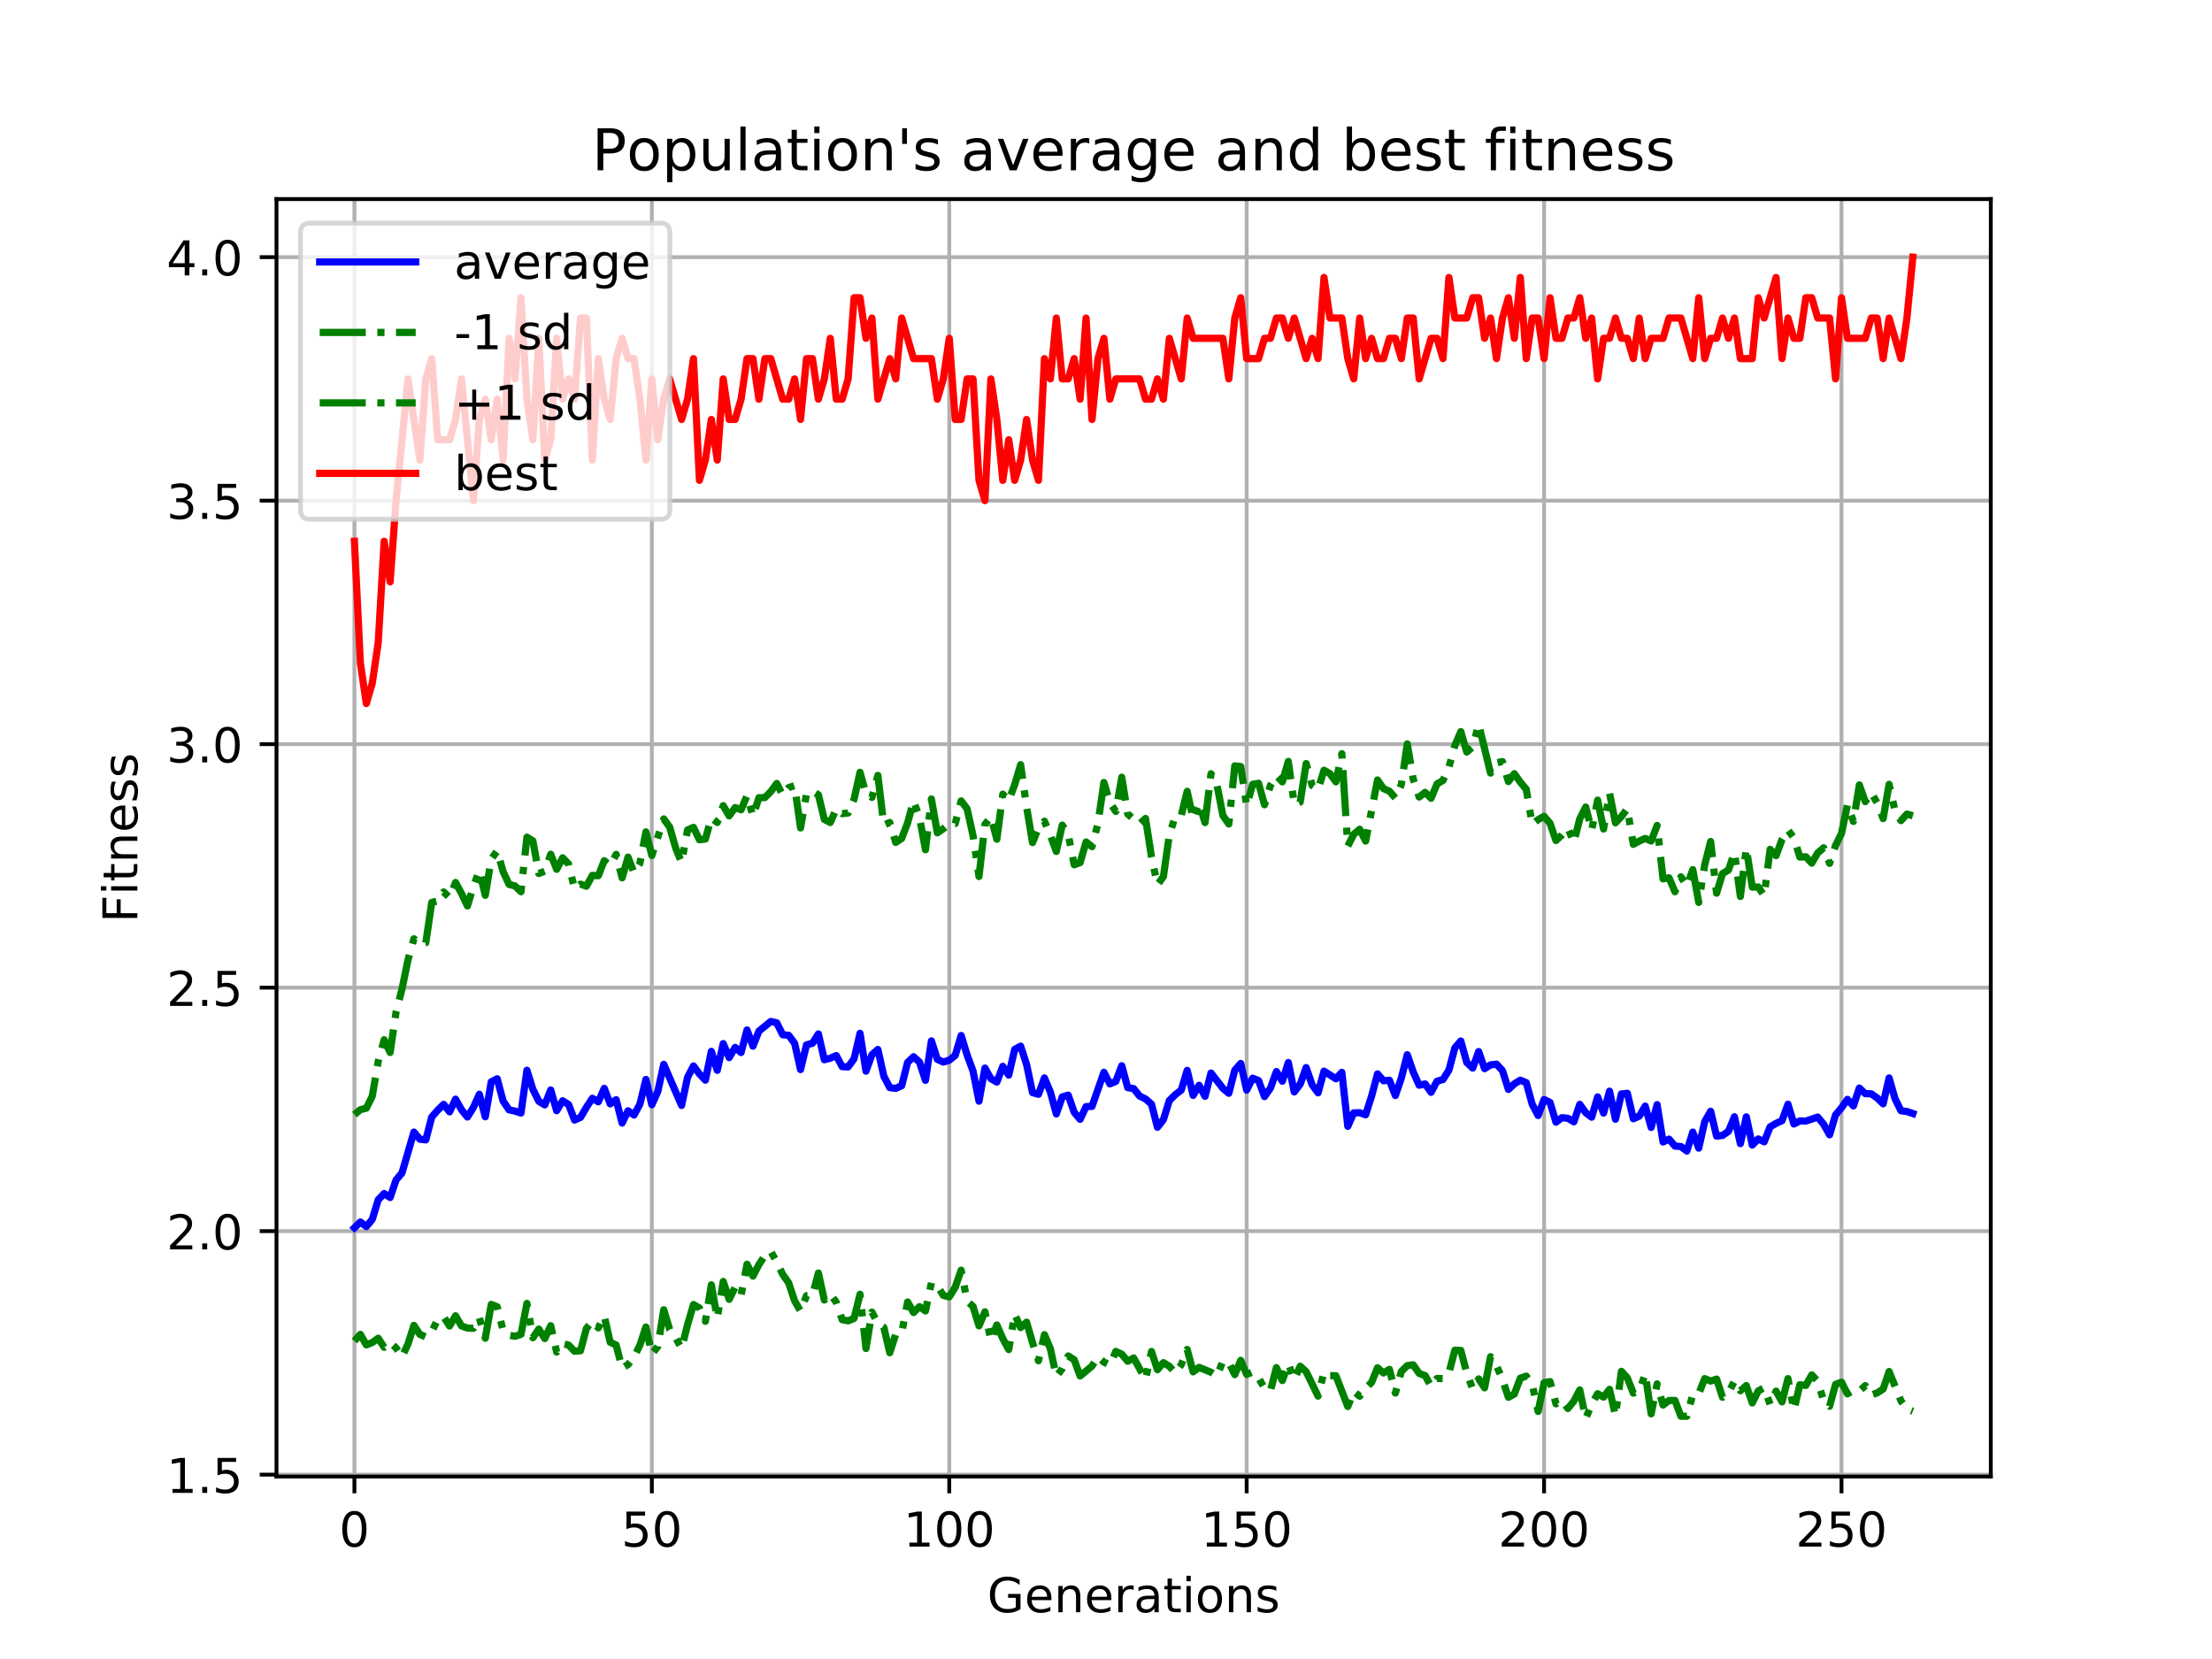 <?xml version="1.0" encoding="utf-8" standalone="no"?>
<!DOCTYPE svg PUBLIC "-//W3C//DTD SVG 1.1//EN"
  "http://www.w3.org/Graphics/SVG/1.1/DTD/svg11.dtd">
<!-- Created with matplotlib (https://matplotlib.org/) -->
<svg height="345.6pt" version="1.1" viewBox="0 0 460.8 345.6" width="460.8pt" xmlns="http://www.w3.org/2000/svg" xmlns:xlink="http://www.w3.org/1999/xlink">
 <defs>
  <style type="text/css">
*{stroke-linecap:butt;stroke-linejoin:round;}
  </style>
 </defs>
 <g id="figure_1">
  <g id="patch_1">
   <path d="M 0 345.6 
L 460.8 345.6 
L 460.8 0 
L 0 0 
z
" style="fill:#ffffff;"/>
  </g>
  <g id="axes_1">
   <g id="patch_2">
    <path d="M 57.6 307.584 
L 414.72 307.584 
L 414.72 41.472 
L 57.6 41.472 
z
" style="fill:#ffffff;"/>
   </g>
   <g id="matplotlib.axis_1">
    <g id="xtick_1">
     <g id="line2d_1">
      <path clip-path="url(#pdbc1ed595c)" d="M 73.833 307.584 
L 73.833 41.472 
" style="fill:none;stroke:#b0b0b0;stroke-linecap:square;stroke-width:0.8;"/>
     </g>
     <g id="line2d_2">
      <defs>
       <path d="M 0 0 
L 0 3.5 
" id="md97a1db028" style="stroke:#000000;stroke-width:0.8;"/>
      </defs>
      <g>
       <use style="stroke:#000000;stroke-width:0.8;" x="73.833" xlink:href="#md97a1db028" y="307.584"/>
      </g>
     </g>
     <g id="text_1">
      <!-- 0 -->
      <defs>
       <path d="M 31.781 66.406 
Q 24.172 66.406 20.328 58.906 
Q 16.5 51.422 16.5 36.375 
Q 16.5 21.391 20.328 13.891 
Q 24.172 6.391 31.781 6.391 
Q 39.453 6.391 43.281 13.891 
Q 47.125 21.391 47.125 36.375 
Q 47.125 51.422 43.281 58.906 
Q 39.453 66.406 31.781 66.406 
z
M 31.781 74.219 
Q 44.047 74.219 50.516 64.516 
Q 56.984 54.828 56.984 36.375 
Q 56.984 17.969 50.516 8.266 
Q 44.047 -1.422 31.781 -1.422 
Q 19.531 -1.422 13.062 8.266 
Q 6.594 17.969 6.594 36.375 
Q 6.594 54.828 13.062 64.516 
Q 19.531 74.219 31.781 74.219 
z
" id="DejaVuSans-48"/>
      </defs>
      <g transform="translate(70.651 322.182)scale(0.1 -0.1)">
       <use xlink:href="#DejaVuSans-48"/>
      </g>
     </g>
    </g>
    <g id="xtick_2">
     <g id="line2d_3">
      <path clip-path="url(#pdbc1ed595c)" d="M 135.79 307.584 
L 135.79 41.472 
" style="fill:none;stroke:#b0b0b0;stroke-linecap:square;stroke-width:0.8;"/>
     </g>
     <g id="line2d_4">
      <g>
       <use style="stroke:#000000;stroke-width:0.8;" x="135.79" xlink:href="#md97a1db028" y="307.584"/>
      </g>
     </g>
     <g id="text_2">
      <!-- 50 -->
      <defs>
       <path d="M 10.797 72.906 
L 49.516 72.906 
L 49.516 64.594 
L 19.828 64.594 
L 19.828 46.734 
Q 21.969 47.469 24.109 47.828 
Q 26.266 48.188 28.422 48.188 
Q 40.625 48.188 47.75 41.5 
Q 54.891 34.812 54.891 23.391 
Q 54.891 11.625 47.562 5.094 
Q 40.234 -1.422 26.906 -1.422 
Q 22.312 -1.422 17.547 -0.641 
Q 12.797 0.141 7.719 1.703 
L 7.719 11.625 
Q 12.109 9.234 16.797 8.062 
Q 21.484 6.891 26.703 6.891 
Q 35.156 6.891 40.078 11.328 
Q 45.016 15.766 45.016 23.391 
Q 45.016 31 40.078 35.438 
Q 35.156 39.891 26.703 39.891 
Q 22.75 39.891 18.812 39.016 
Q 14.891 38.141 10.797 36.281 
z
" id="DejaVuSans-53"/>
      </defs>
      <g transform="translate(129.427 322.182)scale(0.1 -0.1)">
       <use xlink:href="#DejaVuSans-53"/>
       <use x="63.623" xlink:href="#DejaVuSans-48"/>
      </g>
     </g>
    </g>
    <g id="xtick_3">
     <g id="line2d_5">
      <path clip-path="url(#pdbc1ed595c)" d="M 197.747 307.584 
L 197.747 41.472 
" style="fill:none;stroke:#b0b0b0;stroke-linecap:square;stroke-width:0.8;"/>
     </g>
     <g id="line2d_6">
      <g>
       <use style="stroke:#000000;stroke-width:0.8;" x="197.747" xlink:href="#md97a1db028" y="307.584"/>
      </g>
     </g>
     <g id="text_3">
      <!-- 100 -->
      <defs>
       <path d="M 12.406 8.297 
L 28.516 8.297 
L 28.516 63.922 
L 10.984 60.406 
L 10.984 69.391 
L 28.422 72.906 
L 38.281 72.906 
L 38.281 8.297 
L 54.391 8.297 
L 54.391 0 
L 12.406 0 
z
" id="DejaVuSans-49"/>
      </defs>
      <g transform="translate(188.203 322.182)scale(0.1 -0.1)">
       <use xlink:href="#DejaVuSans-49"/>
       <use x="63.623" xlink:href="#DejaVuSans-48"/>
       <use x="127.246" xlink:href="#DejaVuSans-48"/>
      </g>
     </g>
    </g>
    <g id="xtick_4">
     <g id="line2d_7">
      <path clip-path="url(#pdbc1ed595c)" d="M 259.704 307.584 
L 259.704 41.472 
" style="fill:none;stroke:#b0b0b0;stroke-linecap:square;stroke-width:0.8;"/>
     </g>
     <g id="line2d_8">
      <g>
       <use style="stroke:#000000;stroke-width:0.8;" x="259.704" xlink:href="#md97a1db028" y="307.584"/>
      </g>
     </g>
     <g id="text_4">
      <!-- 150 -->
      <g transform="translate(250.16 322.182)scale(0.1 -0.1)">
       <use xlink:href="#DejaVuSans-49"/>
       <use x="63.623" xlink:href="#DejaVuSans-53"/>
       <use x="127.246" xlink:href="#DejaVuSans-48"/>
      </g>
     </g>
    </g>
    <g id="xtick_5">
     <g id="line2d_9">
      <path clip-path="url(#pdbc1ed595c)" d="M 321.661 307.584 
L 321.661 41.472 
" style="fill:none;stroke:#b0b0b0;stroke-linecap:square;stroke-width:0.8;"/>
     </g>
     <g id="line2d_10">
      <g>
       <use style="stroke:#000000;stroke-width:0.8;" x="321.661" xlink:href="#md97a1db028" y="307.584"/>
      </g>
     </g>
     <g id="text_5">
      <!-- 200 -->
      <defs>
       <path d="M 19.188 8.297 
L 53.609 8.297 
L 53.609 0 
L 7.328 0 
L 7.328 8.297 
Q 12.938 14.109 22.625 23.891 
Q 32.328 33.688 34.812 36.531 
Q 39.547 41.844 41.422 45.531 
Q 43.312 49.219 43.312 52.781 
Q 43.312 58.594 39.234 62.25 
Q 35.156 65.922 28.609 65.922 
Q 23.969 65.922 18.812 64.312 
Q 13.672 62.703 7.812 59.422 
L 7.812 69.391 
Q 13.766 71.781 18.938 73 
Q 24.125 74.219 28.422 74.219 
Q 39.75 74.219 46.484 68.547 
Q 53.219 62.891 53.219 53.422 
Q 53.219 48.922 51.531 44.891 
Q 49.859 40.875 45.406 35.406 
Q 44.188 33.984 37.641 27.219 
Q 31.109 20.453 19.188 8.297 
z
" id="DejaVuSans-50"/>
      </defs>
      <g transform="translate(312.117 322.182)scale(0.1 -0.1)">
       <use xlink:href="#DejaVuSans-50"/>
       <use x="63.623" xlink:href="#DejaVuSans-48"/>
       <use x="127.246" xlink:href="#DejaVuSans-48"/>
      </g>
     </g>
    </g>
    <g id="xtick_6">
     <g id="line2d_11">
      <path clip-path="url(#pdbc1ed595c)" d="M 383.618 307.584 
L 383.618 41.472 
" style="fill:none;stroke:#b0b0b0;stroke-linecap:square;stroke-width:0.8;"/>
     </g>
     <g id="line2d_12">
      <g>
       <use style="stroke:#000000;stroke-width:0.8;" x="383.618" xlink:href="#md97a1db028" y="307.584"/>
      </g>
     </g>
     <g id="text_6">
      <!-- 250 -->
      <g transform="translate(374.074 322.182)scale(0.1 -0.1)">
       <use xlink:href="#DejaVuSans-50"/>
       <use x="63.623" xlink:href="#DejaVuSans-53"/>
       <use x="127.246" xlink:href="#DejaVuSans-48"/>
      </g>
     </g>
    </g>
    <g id="text_7">
     <!-- Generations -->
     <defs>
      <path d="M 59.516 10.406 
L 59.516 29.984 
L 43.406 29.984 
L 43.406 38.094 
L 69.281 38.094 
L 69.281 6.781 
Q 63.578 2.734 56.688 0.656 
Q 49.812 -1.422 42 -1.422 
Q 24.906 -1.422 15.25 8.562 
Q 5.609 18.562 5.609 36.375 
Q 5.609 54.25 15.25 64.234 
Q 24.906 74.219 42 74.219 
Q 49.125 74.219 55.547 72.453 
Q 61.969 70.703 67.391 67.281 
L 67.391 56.781 
Q 61.922 61.422 55.766 63.766 
Q 49.609 66.109 42.828 66.109 
Q 29.438 66.109 22.719 58.641 
Q 16.016 51.172 16.016 36.375 
Q 16.016 21.625 22.719 14.156 
Q 29.438 6.688 42.828 6.688 
Q 48.047 6.688 52.141 7.594 
Q 56.25 8.5 59.516 10.406 
z
" id="DejaVuSans-71"/>
      <path d="M 56.203 29.594 
L 56.203 25.203 
L 14.891 25.203 
Q 15.484 15.922 20.484 11.062 
Q 25.484 6.203 34.422 6.203 
Q 39.594 6.203 44.453 7.469 
Q 49.312 8.734 54.109 11.281 
L 54.109 2.781 
Q 49.266 0.734 44.188 -0.344 
Q 39.109 -1.422 33.891 -1.422 
Q 20.797 -1.422 13.156 6.188 
Q 5.516 13.812 5.516 26.812 
Q 5.516 40.234 12.766 48.109 
Q 20.016 56 32.328 56 
Q 43.359 56 49.781 48.891 
Q 56.203 41.797 56.203 29.594 
z
M 47.219 32.234 
Q 47.125 39.594 43.094 43.984 
Q 39.062 48.391 32.422 48.391 
Q 24.906 48.391 20.391 44.141 
Q 15.875 39.891 15.188 32.172 
z
" id="DejaVuSans-101"/>
      <path d="M 54.891 33.016 
L 54.891 0 
L 45.906 0 
L 45.906 32.719 
Q 45.906 40.484 42.875 44.328 
Q 39.844 48.188 33.797 48.188 
Q 26.516 48.188 22.312 43.547 
Q 18.109 38.922 18.109 30.906 
L 18.109 0 
L 9.078 0 
L 9.078 54.688 
L 18.109 54.688 
L 18.109 46.188 
Q 21.344 51.125 25.703 53.562 
Q 30.078 56 35.797 56 
Q 45.219 56 50.047 50.172 
Q 54.891 44.344 54.891 33.016 
z
" id="DejaVuSans-110"/>
      <path d="M 41.109 46.297 
Q 39.594 47.172 37.812 47.578 
Q 36.031 48 33.891 48 
Q 26.266 48 22.188 43.047 
Q 18.109 38.094 18.109 28.812 
L 18.109 0 
L 9.078 0 
L 9.078 54.688 
L 18.109 54.688 
L 18.109 46.188 
Q 20.953 51.172 25.484 53.578 
Q 30.031 56 36.531 56 
Q 37.453 56 38.578 55.875 
Q 39.703 55.766 41.062 55.516 
z
" id="DejaVuSans-114"/>
      <path d="M 34.281 27.484 
Q 23.391 27.484 19.188 25 
Q 14.984 22.516 14.984 16.5 
Q 14.984 11.719 18.141 8.906 
Q 21.297 6.109 26.703 6.109 
Q 34.188 6.109 38.703 11.406 
Q 43.219 16.703 43.219 25.484 
L 43.219 27.484 
z
M 52.203 31.203 
L 52.203 0 
L 43.219 0 
L 43.219 8.297 
Q 40.141 3.328 35.547 0.953 
Q 30.953 -1.422 24.312 -1.422 
Q 15.922 -1.422 10.953 3.297 
Q 6 8.016 6 15.922 
Q 6 25.141 12.172 29.828 
Q 18.359 34.516 30.609 34.516 
L 43.219 34.516 
L 43.219 35.406 
Q 43.219 41.609 39.141 45 
Q 35.062 48.391 27.688 48.391 
Q 23 48.391 18.547 47.266 
Q 14.109 46.141 10.016 43.891 
L 10.016 52.203 
Q 14.938 54.109 19.578 55.047 
Q 24.219 56 28.609 56 
Q 40.484 56 46.344 49.844 
Q 52.203 43.703 52.203 31.203 
z
" id="DejaVuSans-97"/>
      <path d="M 18.312 70.219 
L 18.312 54.688 
L 36.812 54.688 
L 36.812 47.703 
L 18.312 47.703 
L 18.312 18.016 
Q 18.312 11.328 20.141 9.422 
Q 21.969 7.516 27.594 7.516 
L 36.812 7.516 
L 36.812 0 
L 27.594 0 
Q 17.188 0 13.234 3.875 
Q 9.281 7.766 9.281 18.016 
L 9.281 47.703 
L 2.688 47.703 
L 2.688 54.688 
L 9.281 54.688 
L 9.281 70.219 
z
" id="DejaVuSans-116"/>
      <path d="M 9.422 54.688 
L 18.406 54.688 
L 18.406 0 
L 9.422 0 
z
M 9.422 75.984 
L 18.406 75.984 
L 18.406 64.594 
L 9.422 64.594 
z
" id="DejaVuSans-105"/>
      <path d="M 30.609 48.391 
Q 23.391 48.391 19.188 42.75 
Q 14.984 37.109 14.984 27.297 
Q 14.984 17.484 19.156 11.844 
Q 23.344 6.203 30.609 6.203 
Q 37.797 6.203 41.984 11.859 
Q 46.188 17.531 46.188 27.297 
Q 46.188 37.016 41.984 42.703 
Q 37.797 48.391 30.609 48.391 
z
M 30.609 56 
Q 42.328 56 49.016 48.375 
Q 55.719 40.766 55.719 27.297 
Q 55.719 13.875 49.016 6.219 
Q 42.328 -1.422 30.609 -1.422 
Q 18.844 -1.422 12.172 6.219 
Q 5.516 13.875 5.516 27.297 
Q 5.516 40.766 12.172 48.375 
Q 18.844 56 30.609 56 
z
" id="DejaVuSans-111"/>
      <path d="M 44.281 53.078 
L 44.281 44.578 
Q 40.484 46.531 36.375 47.5 
Q 32.281 48.484 27.875 48.484 
Q 21.188 48.484 17.844 46.438 
Q 14.5 44.391 14.5 40.281 
Q 14.5 37.156 16.891 35.375 
Q 19.281 33.594 26.516 31.984 
L 29.594 31.297 
Q 39.156 29.25 43.188 25.516 
Q 47.219 21.781 47.219 15.094 
Q 47.219 7.469 41.188 3.016 
Q 35.156 -1.422 24.609 -1.422 
Q 20.219 -1.422 15.453 -0.562 
Q 10.688 0.297 5.422 2 
L 5.422 11.281 
Q 10.406 8.688 15.234 7.391 
Q 20.062 6.109 24.812 6.109 
Q 31.156 6.109 34.562 8.281 
Q 37.984 10.453 37.984 14.406 
Q 37.984 18.062 35.516 20.016 
Q 33.062 21.969 24.703 23.781 
L 21.578 24.516 
Q 13.234 26.266 9.516 29.906 
Q 5.812 33.547 5.812 39.891 
Q 5.812 47.609 11.281 51.797 
Q 16.75 56 26.812 56 
Q 31.781 56 36.172 55.266 
Q 40.578 54.547 44.281 53.078 
z
" id="DejaVuSans-115"/>
     </defs>
     <g transform="translate(205.662 335.861)scale(0.1 -0.1)">
      <use xlink:href="#DejaVuSans-71"/>
      <use x="77.49" xlink:href="#DejaVuSans-101"/>
      <use x="139.014" xlink:href="#DejaVuSans-110"/>
      <use x="202.393" xlink:href="#DejaVuSans-101"/>
      <use x="263.916" xlink:href="#DejaVuSans-114"/>
      <use x="305.029" xlink:href="#DejaVuSans-97"/>
      <use x="366.309" xlink:href="#DejaVuSans-116"/>
      <use x="405.518" xlink:href="#DejaVuSans-105"/>
      <use x="433.301" xlink:href="#DejaVuSans-111"/>
      <use x="494.482" xlink:href="#DejaVuSans-110"/>
      <use x="557.861" xlink:href="#DejaVuSans-115"/>
     </g>
    </g>
   </g>
   <g id="matplotlib.axis_2">
    <g id="ytick_1">
     <g id="line2d_13">
      <path clip-path="url(#pdbc1ed595c)" d="M 57.6 307.199 
L 414.72 307.199 
" style="fill:none;stroke:#b0b0b0;stroke-linecap:square;stroke-width:0.8;"/>
     </g>
     <g id="line2d_14">
      <defs>
       <path d="M 0 0 
L -3.5 0 
" id="m9a32d0a11e" style="stroke:#000000;stroke-width:0.8;"/>
      </defs>
      <g>
       <use style="stroke:#000000;stroke-width:0.8;" x="57.6" xlink:href="#m9a32d0a11e" y="307.199"/>
      </g>
     </g>
     <g id="text_8">
      <!-- 1.5 -->
      <defs>
       <path d="M 10.688 12.406 
L 21 12.406 
L 21 0 
L 10.688 0 
z
" id="DejaVuSans-46"/>
      </defs>
      <g transform="translate(34.697 310.998)scale(0.1 -0.1)">
       <use xlink:href="#DejaVuSans-49"/>
       <use x="63.623" xlink:href="#DejaVuSans-46"/>
       <use x="95.41" xlink:href="#DejaVuSans-53"/>
      </g>
     </g>
    </g>
    <g id="ytick_2">
     <g id="line2d_15">
      <path clip-path="url(#pdbc1ed595c)" d="M 57.6 256.473 
L 414.72 256.473 
" style="fill:none;stroke:#b0b0b0;stroke-linecap:square;stroke-width:0.8;"/>
     </g>
     <g id="line2d_16">
      <g>
       <use style="stroke:#000000;stroke-width:0.8;" x="57.6" xlink:href="#m9a32d0a11e" y="256.473"/>
      </g>
     </g>
     <g id="text_9">
      <!-- 2.0 -->
      <g transform="translate(34.697 260.272)scale(0.1 -0.1)">
       <use xlink:href="#DejaVuSans-50"/>
       <use x="63.623" xlink:href="#DejaVuSans-46"/>
       <use x="95.41" xlink:href="#DejaVuSans-48"/>
      </g>
     </g>
    </g>
    <g id="ytick_3">
     <g id="line2d_17">
      <path clip-path="url(#pdbc1ed595c)" d="M 57.6 205.747 
L 414.72 205.747 
" style="fill:none;stroke:#b0b0b0;stroke-linecap:square;stroke-width:0.8;"/>
     </g>
     <g id="line2d_18">
      <g>
       <use style="stroke:#000000;stroke-width:0.8;" x="57.6" xlink:href="#m9a32d0a11e" y="205.747"/>
      </g>
     </g>
     <g id="text_10">
      <!-- 2.5 -->
      <g transform="translate(34.697 209.546)scale(0.1 -0.1)">
       <use xlink:href="#DejaVuSans-50"/>
       <use x="63.623" xlink:href="#DejaVuSans-46"/>
       <use x="95.41" xlink:href="#DejaVuSans-53"/>
      </g>
     </g>
    </g>
    <g id="ytick_4">
     <g id="line2d_19">
      <path clip-path="url(#pdbc1ed595c)" d="M 57.6 155.02 
L 414.72 155.02 
" style="fill:none;stroke:#b0b0b0;stroke-linecap:square;stroke-width:0.8;"/>
     </g>
     <g id="line2d_20">
      <g>
       <use style="stroke:#000000;stroke-width:0.8;" x="57.6" xlink:href="#m9a32d0a11e" y="155.02"/>
      </g>
     </g>
     <g id="text_11">
      <!-- 3.0 -->
      <defs>
       <path d="M 40.578 39.312 
Q 47.656 37.797 51.625 33 
Q 55.609 28.219 55.609 21.188 
Q 55.609 10.406 48.188 4.484 
Q 40.766 -1.422 27.094 -1.422 
Q 22.516 -1.422 17.656 -0.516 
Q 12.797 0.391 7.625 2.203 
L 7.625 11.719 
Q 11.719 9.328 16.594 8.109 
Q 21.484 6.891 26.812 6.891 
Q 36.078 6.891 40.938 10.547 
Q 45.797 14.203 45.797 21.188 
Q 45.797 27.641 41.281 31.266 
Q 36.766 34.906 28.719 34.906 
L 20.219 34.906 
L 20.219 43.016 
L 29.109 43.016 
Q 36.375 43.016 40.234 45.922 
Q 44.094 48.828 44.094 54.297 
Q 44.094 59.906 40.109 62.906 
Q 36.141 65.922 28.719 65.922 
Q 24.656 65.922 20.016 65.031 
Q 15.375 64.156 9.812 62.312 
L 9.812 71.094 
Q 15.438 72.656 20.344 73.438 
Q 25.25 74.219 29.594 74.219 
Q 40.828 74.219 47.359 69.109 
Q 53.906 64.016 53.906 55.328 
Q 53.906 49.266 50.438 45.094 
Q 46.969 40.922 40.578 39.312 
z
" id="DejaVuSans-51"/>
      </defs>
      <g transform="translate(34.697 158.82)scale(0.1 -0.1)">
       <use xlink:href="#DejaVuSans-51"/>
       <use x="63.623" xlink:href="#DejaVuSans-46"/>
       <use x="95.41" xlink:href="#DejaVuSans-48"/>
      </g>
     </g>
    </g>
    <g id="ytick_5">
     <g id="line2d_21">
      <path clip-path="url(#pdbc1ed595c)" d="M 57.6 104.294 
L 414.72 104.294 
" style="fill:none;stroke:#b0b0b0;stroke-linecap:square;stroke-width:0.8;"/>
     </g>
     <g id="line2d_22">
      <g>
       <use style="stroke:#000000;stroke-width:0.8;" x="57.6" xlink:href="#m9a32d0a11e" y="104.294"/>
      </g>
     </g>
     <g id="text_12">
      <!-- 3.5 -->
      <g transform="translate(34.697 108.093)scale(0.1 -0.1)">
       <use xlink:href="#DejaVuSans-51"/>
       <use x="63.623" xlink:href="#DejaVuSans-46"/>
       <use x="95.41" xlink:href="#DejaVuSans-53"/>
      </g>
     </g>
    </g>
    <g id="ytick_6">
     <g id="line2d_23">
      <path clip-path="url(#pdbc1ed595c)" d="M 57.6 53.568 
L 414.72 53.568 
" style="fill:none;stroke:#b0b0b0;stroke-linecap:square;stroke-width:0.8;"/>
     </g>
     <g id="line2d_24">
      <g>
       <use style="stroke:#000000;stroke-width:0.8;" x="57.6" xlink:href="#m9a32d0a11e" y="53.568"/>
      </g>
     </g>
     <g id="text_13">
      <!-- 4.0 -->
      <defs>
       <path d="M 37.797 64.312 
L 12.891 25.391 
L 37.797 25.391 
z
M 35.203 72.906 
L 47.609 72.906 
L 47.609 25.391 
L 58.016 25.391 
L 58.016 17.188 
L 47.609 17.188 
L 47.609 0 
L 37.797 0 
L 37.797 17.188 
L 4.891 17.188 
L 4.891 26.703 
z
" id="DejaVuSans-52"/>
      </defs>
      <g transform="translate(34.697 57.367)scale(0.1 -0.1)">
       <use xlink:href="#DejaVuSans-52"/>
       <use x="63.623" xlink:href="#DejaVuSans-46"/>
       <use x="95.41" xlink:href="#DejaVuSans-48"/>
      </g>
     </g>
    </g>
    <g id="text_14">
     <!-- Fitness -->
     <defs>
      <path d="M 9.812 72.906 
L 51.703 72.906 
L 51.703 64.594 
L 19.672 64.594 
L 19.672 43.109 
L 48.578 43.109 
L 48.578 34.812 
L 19.672 34.812 
L 19.672 0 
L 9.812 0 
z
" id="DejaVuSans-70"/>
     </defs>
     <g transform="translate(28.617 192.202)rotate(-90)scale(0.1 -0.1)">
      <use xlink:href="#DejaVuSans-70"/>
      <use x="57.41" xlink:href="#DejaVuSans-105"/>
      <use x="85.193" xlink:href="#DejaVuSans-116"/>
      <use x="124.402" xlink:href="#DejaVuSans-110"/>
      <use x="187.781" xlink:href="#DejaVuSans-101"/>
      <use x="249.305" xlink:href="#DejaVuSans-115"/>
      <use x="301.404" xlink:href="#DejaVuSans-115"/>
     </g>
    </g>
   </g>
   <g id="line2d_25">
    <path clip-path="url(#pdbc1ed595c)" d="M 73.833 255.779 
L 75.072 254.562 
L 76.311 255.517 
L 77.55 254.013 
L 78.789 249.951 
L 80.028 248.633 
L 81.268 249.464 
L 82.507 245.816 
L 83.746 244.331 
L 86.224 235.832 
L 87.463 237.316 
L 88.702 237.455 
L 89.942 232.696 
L 91.181 231.278 
L 92.42 230.059 
L 93.659 231.618 
L 94.898 228.971 
L 96.137 231.169 
L 97.376 232.695 
L 98.616 230.705 
L 99.855 227.956 
L 101.094 232.646 
L 102.333 225.362 
L 103.572 224.735 
L 104.811 229.387 
L 106.05 231.202 
L 107.289 231.465 
L 108.529 231.869 
L 109.768 222.962 
L 111.007 226.925 
L 112.246 229.415 
L 113.485 230.169 
L 114.724 227.061 
L 115.963 231.381 
L 117.203 229.31 
L 118.442 230.091 
L 119.681 233.324 
L 120.92 232.785 
L 122.159 230.678 
L 123.398 228.793 
L 124.637 229.525 
L 125.877 226.722 
L 127.116 229.958 
L 128.355 229.089 
L 129.594 233.956 
L 130.833 231.397 
L 132.072 232.282 
L 133.311 230.004 
L 134.551 224.866 
L 135.79 230.141 
L 137.029 227.38 
L 138.268 221.717 
L 141.985 230.288 
L 143.225 224.439 
L 144.464 222.055 
L 145.703 223.712 
L 146.942 225.018 
L 148.181 219.013 
L 149.42 222.969 
L 150.659 217.397 
L 151.899 220.322 
L 153.138 218.191 
L 154.377 219.263 
L 155.616 214.555 
L 156.855 217.939 
L 158.094 214.801 
L 160.572 212.792 
L 161.812 213.07 
L 163.051 215.559 
L 164.29 215.664 
L 165.529 217.321 
L 166.768 222.807 
L 168.007 217.66 
L 169.246 217.34 
L 170.486 215.385 
L 171.725 220.761 
L 172.964 220.445 
L 174.203 219.899 
L 175.442 222.207 
L 176.681 222.257 
L 177.92 220.559 
L 179.16 215.251 
L 180.399 223.147 
L 181.638 219.719 
L 182.877 218.623 
L 184.116 224.189 
L 185.355 226.57 
L 186.594 226.73 
L 187.834 226.179 
L 189.073 221.317 
L 190.312 220.136 
L 191.551 221.26 
L 192.79 225.057 
L 194.029 216.835 
L 195.268 220.681 
L 196.508 221.249 
L 197.747 220.863 
L 198.986 219.865 
L 200.225 215.717 
L 201.464 219.767 
L 202.703 223.129 
L 203.942 229.397 
L 205.182 222.503 
L 206.421 224.706 
L 207.66 225.42 
L 208.899 222.139 
L 210.138 223.96 
L 211.377 218.614 
L 212.616 217.928 
L 213.855 221.752 
L 215.095 227.61 
L 216.334 227.965 
L 217.573 224.549 
L 218.812 227.497 
L 220.051 232.053 
L 221.29 228.497 
L 222.529 228.136 
L 223.769 231.703 
L 225.008 233.172 
L 226.247 230.529 
L 227.486 230.476 
L 229.964 223.375 
L 231.203 225.798 
L 232.443 225.279 
L 233.682 222.003 
L 234.921 226.57 
L 236.16 226.773 
L 237.399 228.325 
L 238.638 228.933 
L 239.877 230.025 
L 241.117 234.83 
L 242.356 233.24 
L 243.595 229.263 
L 244.834 228.035 
L 246.073 227.085 
L 247.312 222.985 
L 248.551 228.191 
L 249.791 226.088 
L 251.03 228.382 
L 252.269 223.525 
L 254.747 226.721 
L 255.986 227.748 
L 257.225 222.952 
L 258.465 221.535 
L 259.704 227.084 
L 260.943 224.605 
L 262.182 225.101 
L 263.421 228.443 
L 264.66 226.669 
L 265.899 223.225 
L 267.138 225.236 
L 268.378 221.345 
L 269.617 227.467 
L 270.856 225.849 
L 272.095 222.401 
L 273.334 225.978 
L 274.573 227.657 
L 275.812 223.146 
L 278.291 224.727 
L 279.53 223.394 
L 280.769 234.634 
L 282.008 231.828 
L 283.247 231.8 
L 284.486 232.227 
L 285.726 228.339 
L 286.965 223.706 
L 288.204 225.149 
L 289.443 225.037 
L 290.682 228.221 
L 291.921 224.578 
L 293.16 219.724 
L 294.4 223.315 
L 295.639 226.072 
L 296.878 225.807 
L 298.117 227.55 
L 299.356 225.236 
L 300.595 224.888 
L 301.834 222.924 
L 303.074 218.294 
L 304.313 216.856 
L 305.552 221.331 
L 306.791 222.495 
L 308.03 219.061 
L 309.269 222.621 
L 310.508 221.834 
L 311.748 221.685 
L 312.987 223.02 
L 314.226 226.95 
L 315.465 225.787 
L 316.704 225.019 
L 317.943 225.538 
L 319.182 230.023 
L 320.421 232.387 
L 321.661 229.047 
L 322.9 229.655 
L 324.139 233.773 
L 325.378 232.833 
L 326.617 232.955 
L 327.856 233.695 
L 329.095 230.055 
L 330.335 231.804 
L 331.574 232.728 
L 332.813 228.508 
L 334.052 231.871 
L 335.291 227.315 
L 336.53 233.16 
L 337.769 227.881 
L 339.009 227.756 
L 340.248 233.054 
L 341.487 232.519 
L 342.726 230.419 
L 343.965 234.864 
L 345.204 230.124 
L 346.443 237.897 
L 347.683 237.298 
L 348.922 238.747 
L 350.161 238.844 
L 351.4 239.784 
L 352.639 235.836 
L 353.878 239.176 
L 355.117 233.681 
L 356.357 231.498 
L 357.596 236.678 
L 358.835 236.53 
L 360.074 235.674 
L 361.313 232.643 
L 362.552 238.24 
L 363.791 232.663 
L 365.031 238.535 
L 366.27 237.26 
L 367.509 237.86 
L 368.748 234.745 
L 369.987 234.023 
L 371.226 233.456 
L 372.465 230.03 
L 373.704 234.154 
L 374.944 233.504 
L 376.183 233.544 
L 378.661 232.708 
L 379.9 234.21 
L 381.139 236.404 
L 382.378 232.264 
L 383.618 230.771 
L 384.857 229.017 
L 386.096 230.378 
L 387.335 226.664 
L 388.574 227.824 
L 389.813 227.861 
L 391.052 228.726 
L 392.292 229.945 
L 393.531 224.55 
L 394.77 228.886 
L 396.009 231.389 
L 397.248 231.549 
L 398.487 231.97 
L 398.487 231.97 
" style="fill:none;stroke:#0000ff;stroke-linecap:square;stroke-width:1.5;"/>
   </g>
   <g id="line2d_26">
    <path clip-path="url(#pdbc1ed595c)" d="M 73.833 279.36 
L 75.072 277.97 
L 76.311 280.171 
L 77.55 279.678 
L 78.789 278.775 
L 80.028 280.671 
L 81.268 279.672 
L 82.507 280.795 
L 83.746 282.64 
L 84.985 279.986 
L 86.224 276.096 
L 87.463 277.978 
L 88.702 278.511 
L 89.942 277.41 
L 91.181 274.859 
L 92.42 274.31 
L 93.659 276.242 
L 94.898 274.103 
L 96.137 276.216 
L 97.376 276.666 
L 98.616 276.718 
L 99.855 274.541 
L 101.094 278.781 
L 102.333 271.733 
L 103.572 272.227 
L 104.811 277.195 
L 106.05 278.162 
L 107.289 278.375 
L 108.529 277.971 
L 109.768 271.528 
L 111.007 278.679 
L 112.246 276.868 
L 113.485 278.852 
L 114.724 276.165 
L 115.963 281.661 
L 117.203 279.928 
L 118.442 280.198 
L 119.681 281.484 
L 120.92 281.391 
L 122.159 276.744 
L 123.398 275.235 
L 124.637 276.624 
L 125.877 274.144 
L 127.116 279.62 
L 128.355 280.192 
L 129.594 285.037 
L 130.833 284.247 
L 132.072 282.756 
L 133.311 280.199 
L 134.551 276.437 
L 135.79 282.065 
L 137.029 280.522 
L 138.268 272.844 
L 139.507 276.961 
L 140.746 278.687 
L 141.985 280.9 
L 143.225 275.982 
L 144.464 271.762 
L 145.703 272.482 
L 146.942 275.247 
L 148.181 267.651 
L 149.42 274.602 
L 150.659 266.955 
L 151.899 270.682 
L 153.138 268.157 
L 154.377 269.833 
L 155.616 263.358 
L 156.855 265.837 
L 158.094 263.436 
L 159.333 261.554 
L 160.572 260.683 
L 161.812 262.937 
L 163.051 265.484 
L 164.29 267.249 
L 165.529 270.978 
L 166.768 273.137 
L 168.007 269.908 
L 169.246 269.88 
L 170.486 265.192 
L 171.725 270.819 
L 172.964 269.548 
L 174.203 271.291 
L 175.442 274.912 
L 176.681 275.156 
L 177.92 274.64 
L 179.16 269.618 
L 180.399 280.921 
L 181.638 273.33 
L 182.877 275.72 
L 184.116 276.51 
L 185.355 281.799 
L 186.594 277.966 
L 187.834 277.702 
L 189.073 271.22 
L 190.312 273.425 
L 191.551 272.197 
L 192.79 273.099 
L 194.029 267.234 
L 195.268 267.869 
L 196.508 269.861 
L 197.747 270.17 
L 198.986 268.163 
L 200.225 264.6 
L 201.464 271.044 
L 202.703 272.165 
L 203.942 276.205 
L 205.182 273.276 
L 206.421 279.23 
L 207.66 276.014 
L 208.899 278.842 
L 210.138 281.138 
L 211.377 273.755 
L 212.616 276.564 
L 213.855 275.428 
L 215.095 279.691 
L 216.334 283.472 
L 217.573 278.025 
L 218.812 280.963 
L 220.051 286.73 
L 221.29 285.111 
L 222.529 282.461 
L 223.769 283.257 
L 225.008 286.647 
L 227.486 284.579 
L 228.725 282.624 
L 229.964 283.752 
L 231.203 284.367 
L 232.443 281.525 
L 233.682 282.094 
L 234.921 283.577 
L 236.16 282.882 
L 238.638 287.369 
L 239.877 281.534 
L 241.117 285.339 
L 242.356 283.866 
L 243.595 284.615 
L 244.834 286.023 
L 246.073 284.294 
L 247.312 281.121 
L 248.551 285.783 
L 249.791 284.848 
L 252.269 285.86 
L 253.508 286.662 
L 254.747 283.561 
L 255.986 283.837 
L 257.225 286.361 
L 258.465 283.387 
L 259.704 286.31 
L 260.943 285.819 
L 262.182 287.035 
L 263.421 289.239 
L 264.66 289.742 
L 265.899 284.898 
L 267.138 287.594 
L 268.378 284.081 
L 269.617 287.375 
L 270.856 284.606 
L 272.095 285.742 
L 274.573 290.837 
L 275.812 285.838 
L 277.052 286.586 
L 278.291 286.586 
L 280.769 293.004 
L 282.008 289.85 
L 283.247 290.856 
L 284.486 289.244 
L 285.726 287.969 
L 286.965 284.929 
L 288.204 286.019 
L 289.443 285.261 
L 290.682 290.201 
L 291.921 285.7 
L 293.16 284.482 
L 294.4 284.32 
L 295.639 286.109 
L 296.878 286.555 
L 298.117 288.802 
L 299.356 287.161 
L 300.595 287.191 
L 301.834 286.019 
L 303.074 281.274 
L 304.313 281.311 
L 305.552 286.001 
L 306.791 289.373 
L 308.03 287.246 
L 309.269 289.117 
L 310.508 282.619 
L 311.748 284.469 
L 312.987 287.391 
L 314.226 291.084 
L 315.465 290.404 
L 316.704 287.102 
L 317.943 286.672 
L 319.182 288.353 
L 320.421 294.029 
L 321.661 288.04 
L 322.9 287.806 
L 324.139 292.445 
L 325.378 291.724 
L 326.617 293.413 
L 327.856 291.885 
L 329.095 289.538 
L 330.335 295.488 
L 331.574 292.523 
L 332.813 290.334 
L 334.052 291.04 
L 335.291 289.422 
L 336.53 294.911 
L 337.769 285.671 
L 339.009 287.05 
L 340.248 290.22 
L 341.487 289.83 
L 342.726 286.184 
L 343.965 294.53 
L 345.204 288.289 
L 346.443 292.703 
L 347.683 291.741 
L 348.922 291.731 
L 350.161 295.029 
L 351.4 295.033 
L 352.639 290.518 
L 353.878 290.358 
L 355.117 287.186 
L 356.357 287.7 
L 357.596 287.291 
L 358.835 291.078 
L 360.074 290.106 
L 361.313 287.726 
L 362.552 289.719 
L 363.791 288.644 
L 365.031 292.262 
L 366.27 289.751 
L 367.509 289.105 
L 368.748 292.565 
L 369.987 289.797 
L 371.226 292.037 
L 372.465 287.186 
L 373.704 293.713 
L 374.944 288.461 
L 376.183 288.614 
L 377.422 286.416 
L 378.661 287.73 
L 379.9 291.81 
L 381.139 292.952 
L 382.378 288.395 
L 383.618 287.922 
L 384.857 290.367 
L 386.096 289.638 
L 387.335 289.817 
L 388.574 288.646 
L 389.813 290.597 
L 391.052 290.169 
L 392.292 289.36 
L 393.531 285.709 
L 396.009 291.831 
L 397.248 293.511 
L 398.487 293.993 
L 398.487 293.993 
" style="fill:none;stroke:#008000;stroke-dasharray:9.6,2.4,1.5,2.4;stroke-dashoffset:0;stroke-width:1.5;"/>
   </g>
   <g id="line2d_27">
    <path clip-path="url(#pdbc1ed595c)" d="M 73.833 232.199 
L 75.072 231.154 
L 76.311 230.863 
L 77.55 228.347 
L 78.789 221.126 
L 80.028 216.595 
L 81.268 219.256 
L 82.507 210.837 
L 83.746 206.023 
L 84.985 199.997 
L 86.224 195.568 
L 87.463 196.655 
L 88.702 196.398 
L 89.942 187.981 
L 91.181 187.698 
L 92.42 185.809 
L 93.659 186.994 
L 94.898 183.839 
L 96.137 186.121 
L 97.376 188.723 
L 98.616 184.693 
L 99.855 181.371 
L 101.094 186.511 
L 102.333 178.992 
L 103.572 177.242 
L 104.811 181.578 
L 106.05 184.243 
L 107.289 184.555 
L 108.529 185.767 
L 109.768 174.396 
L 111.007 175.17 
L 112.246 181.962 
L 113.485 181.486 
L 114.724 177.957 
L 115.963 181.102 
L 117.203 178.692 
L 118.442 179.984 
L 119.681 185.164 
L 120.92 184.18 
L 122.159 184.613 
L 123.398 182.351 
L 124.637 182.427 
L 125.877 179.3 
L 127.116 180.295 
L 128.355 177.986 
L 129.594 182.875 
L 130.833 178.546 
L 132.072 181.808 
L 133.311 179.809 
L 134.551 173.295 
L 135.79 178.218 
L 138.268 170.59 
L 139.507 172.306 
L 140.746 176.636 
L 141.985 179.676 
L 143.225 172.897 
L 144.464 172.348 
L 145.703 174.942 
L 146.942 174.788 
L 148.181 170.374 
L 149.42 171.335 
L 150.659 167.838 
L 151.899 169.962 
L 153.138 168.226 
L 154.377 168.694 
L 155.616 165.753 
L 156.855 170.041 
L 158.094 166.167 
L 159.333 166.154 
L 160.572 164.901 
L 161.812 163.204 
L 163.051 165.635 
L 164.29 164.078 
L 165.529 163.663 
L 166.768 172.477 
L 168.007 165.413 
L 169.246 164.799 
L 170.486 165.577 
L 171.725 170.702 
L 172.964 171.342 
L 174.203 168.508 
L 175.442 169.503 
L 176.681 169.358 
L 177.92 166.477 
L 179.16 160.885 
L 180.399 165.372 
L 181.638 166.108 
L 182.877 161.525 
L 184.116 171.867 
L 185.355 171.34 
L 186.594 175.495 
L 187.834 174.657 
L 189.073 171.414 
L 190.312 166.847 
L 191.551 170.324 
L 192.79 177.016 
L 194.029 166.437 
L 195.268 173.494 
L 196.508 172.637 
L 197.747 171.556 
L 198.986 171.568 
L 200.225 166.834 
L 201.464 168.489 
L 202.703 174.092 
L 203.942 182.589 
L 205.182 171.731 
L 206.421 170.182 
L 207.66 174.826 
L 208.899 165.435 
L 210.138 166.782 
L 211.377 163.474 
L 212.616 159.292 
L 213.855 168.077 
L 215.095 175.528 
L 216.334 172.458 
L 217.573 171.073 
L 218.812 174.031 
L 220.051 177.376 
L 221.29 171.884 
L 222.529 173.812 
L 223.769 180.148 
L 225.008 179.698 
L 226.247 175.394 
L 227.486 176.372 
L 228.725 171.513 
L 229.964 162.999 
L 231.203 167.229 
L 232.443 169.034 
L 233.682 161.912 
L 234.921 169.564 
L 236.16 170.663 
L 237.399 171.613 
L 238.638 170.496 
L 239.877 178.517 
L 241.117 184.32 
L 242.356 182.614 
L 243.595 173.91 
L 244.834 170.046 
L 246.073 169.876 
L 247.312 164.849 
L 248.551 170.599 
L 249.791 167.328 
L 251.03 171.367 
L 252.269 161.189 
L 253.508 163.47 
L 254.747 169.882 
L 255.986 171.66 
L 257.225 159.543 
L 258.465 159.683 
L 259.704 167.857 
L 260.943 163.391 
L 262.182 163.166 
L 263.421 167.648 
L 264.66 163.597 
L 265.899 161.552 
L 267.138 162.877 
L 268.378 158.609 
L 269.617 167.559 
L 270.856 167.092 
L 272.095 159.06 
L 273.334 163.627 
L 274.573 164.477 
L 275.812 160.453 
L 277.052 161.176 
L 278.291 162.867 
L 279.53 157.008 
L 280.769 176.264 
L 282.008 173.806 
L 283.247 172.744 
L 284.486 175.211 
L 286.965 162.483 
L 288.204 164.279 
L 289.443 164.814 
L 290.682 166.242 
L 291.921 163.457 
L 293.16 154.966 
L 294.4 162.31 
L 295.639 166.036 
L 296.878 165.058 
L 298.117 166.298 
L 299.356 163.31 
L 300.595 162.585 
L 301.834 159.83 
L 303.074 155.313 
L 304.313 152.401 
L 305.552 156.66 
L 306.791 155.617 
L 308.03 150.876 
L 310.508 161.048 
L 311.748 158.901 
L 312.987 158.648 
L 314.226 162.816 
L 315.465 161.171 
L 316.704 162.935 
L 317.943 164.403 
L 319.182 171.694 
L 320.421 170.745 
L 321.661 170.053 
L 322.9 171.505 
L 324.139 175.1 
L 325.378 173.941 
L 326.617 172.498 
L 327.856 175.505 
L 329.095 170.571 
L 330.335 168.121 
L 331.574 172.933 
L 332.813 166.681 
L 334.052 172.701 
L 335.291 165.208 
L 336.53 171.41 
L 337.769 170.09 
L 339.009 168.463 
L 340.248 175.889 
L 341.487 175.208 
L 342.726 174.654 
L 343.965 175.199 
L 345.204 171.96 
L 346.443 183.09 
L 347.683 182.855 
L 348.922 185.764 
L 350.161 182.659 
L 351.4 184.536 
L 352.639 181.153 
L 353.878 187.993 
L 355.117 180.176 
L 356.357 175.296 
L 357.596 186.065 
L 358.835 181.983 
L 360.074 181.241 
L 361.313 177.56 
L 362.552 186.761 
L 363.791 176.682 
L 365.031 184.808 
L 366.27 184.769 
L 367.509 186.614 
L 368.748 176.926 
L 369.987 178.25 
L 371.226 174.875 
L 372.465 172.873 
L 373.704 174.595 
L 374.944 178.546 
L 376.183 178.475 
L 377.422 179.812 
L 378.661 177.685 
L 379.9 176.61 
L 381.139 179.857 
L 382.378 176.133 
L 383.618 173.621 
L 384.857 167.667 
L 386.096 171.119 
L 387.335 163.511 
L 388.574 167.001 
L 389.813 165.125 
L 391.052 167.282 
L 392.292 170.53 
L 393.531 163.391 
L 394.77 168.92 
L 396.009 170.948 
L 397.248 169.588 
L 398.487 169.947 
L 398.487 169.947 
" style="fill:none;stroke:#008000;stroke-dasharray:9.6,2.4,1.5,2.4;stroke-dashoffset:0;stroke-width:1.5;"/>
   </g>
   <g id="line2d_28">
    <path clip-path="url(#pdbc1ed595c)" d="M 73.833 112.749 
L 75.072 138.112 
L 76.311 146.566 
L 77.55 142.339 
L 78.789 133.884 
L 80.028 112.749 
L 81.268 121.203 
L 82.507 104.294 
L 84.985 78.931 
L 87.463 95.84 
L 88.702 78.931 
L 89.942 74.704 
L 91.181 91.613 
L 93.659 91.613 
L 94.898 87.385 
L 96.137 78.931 
L 98.616 104.294 
L 99.855 87.385 
L 101.094 83.158 
L 102.333 91.613 
L 103.572 83.158 
L 104.811 95.84 
L 106.05 70.477 
L 107.289 78.931 
L 108.529 62.022 
L 109.768 83.158 
L 111.007 91.613 
L 112.246 70.477 
L 113.485 95.84 
L 114.724 91.613 
L 115.963 70.477 
L 117.203 83.158 
L 118.442 78.931 
L 119.681 83.158 
L 120.92 66.25 
L 122.159 66.25 
L 123.398 95.84 
L 124.637 74.704 
L 125.877 83.158 
L 127.116 87.385 
L 128.355 74.704 
L 129.594 70.477 
L 130.833 74.704 
L 132.072 74.704 
L 133.311 83.158 
L 134.551 95.84 
L 135.79 78.931 
L 137.029 91.613 
L 138.268 83.158 
L 139.507 78.931 
L 141.985 87.385 
L 143.225 83.158 
L 144.464 74.704 
L 145.703 100.067 
L 146.942 95.84 
L 148.181 87.385 
L 149.42 95.84 
L 150.659 78.931 
L 151.899 87.385 
L 153.138 87.385 
L 154.377 83.158 
L 155.616 74.704 
L 156.855 74.704 
L 158.094 83.158 
L 159.333 74.704 
L 160.572 74.704 
L 163.051 83.158 
L 164.29 83.158 
L 165.529 78.931 
L 166.768 87.385 
L 168.007 74.704 
L 169.246 74.704 
L 170.486 83.158 
L 171.725 78.931 
L 172.964 70.477 
L 174.203 83.158 
L 175.442 83.158 
L 176.681 78.931 
L 177.92 62.022 
L 179.16 62.022 
L 180.399 70.477 
L 181.638 66.25 
L 182.877 83.158 
L 185.355 74.704 
L 186.594 78.931 
L 187.834 66.25 
L 190.312 74.704 
L 194.029 74.704 
L 195.268 83.158 
L 196.508 78.931 
L 197.747 70.477 
L 198.986 87.385 
L 200.225 87.385 
L 201.464 78.931 
L 202.703 78.931 
L 203.942 100.067 
L 205.182 104.294 
L 206.421 78.931 
L 207.66 87.385 
L 208.899 100.067 
L 210.138 91.613 
L 211.377 100.067 
L 212.616 95.84 
L 213.855 87.385 
L 215.095 95.84 
L 216.334 100.067 
L 217.573 74.704 
L 218.812 78.931 
L 220.051 66.25 
L 221.29 78.931 
L 222.529 78.931 
L 223.769 74.704 
L 225.008 83.158 
L 226.247 66.25 
L 227.486 87.385 
L 228.725 74.704 
L 229.964 70.477 
L 231.203 83.158 
L 232.443 78.931 
L 237.399 78.931 
L 238.638 83.158 
L 239.877 83.158 
L 241.117 78.931 
L 242.356 83.158 
L 243.595 70.477 
L 246.073 78.931 
L 247.312 66.25 
L 248.551 70.477 
L 254.747 70.477 
L 255.986 78.931 
L 257.225 66.25 
L 258.465 62.022 
L 259.704 74.704 
L 262.182 74.704 
L 263.421 70.477 
L 264.66 70.477 
L 265.899 66.25 
L 267.138 66.25 
L 268.378 70.477 
L 269.617 66.25 
L 272.095 74.704 
L 273.334 70.477 
L 274.573 74.704 
L 275.812 57.795 
L 277.052 66.25 
L 279.53 66.25 
L 280.769 74.704 
L 282.008 78.931 
L 283.247 66.25 
L 284.486 74.704 
L 285.726 70.477 
L 286.965 74.704 
L 288.204 74.704 
L 289.443 70.477 
L 290.682 70.477 
L 291.921 74.704 
L 293.16 66.25 
L 294.4 66.25 
L 295.639 78.931 
L 298.117 70.477 
L 299.356 70.477 
L 300.595 74.704 
L 301.834 57.795 
L 303.074 66.25 
L 305.552 66.25 
L 306.791 62.022 
L 308.03 62.022 
L 309.269 70.477 
L 310.508 66.25 
L 311.748 74.704 
L 312.987 66.25 
L 314.226 62.022 
L 315.465 70.477 
L 316.704 57.795 
L 317.943 74.704 
L 319.182 66.25 
L 320.421 66.25 
L 321.661 74.704 
L 322.9 62.022 
L 324.139 70.477 
L 325.378 70.477 
L 326.617 66.25 
L 327.856 66.25 
L 329.095 62.022 
L 330.335 70.477 
L 331.574 66.25 
L 332.813 78.931 
L 334.052 70.477 
L 335.291 70.477 
L 336.53 66.25 
L 337.769 70.477 
L 339.009 70.477 
L 340.248 74.704 
L 341.487 66.25 
L 342.726 74.704 
L 343.965 70.477 
L 346.443 70.477 
L 347.683 66.25 
L 350.161 66.25 
L 352.639 74.704 
L 353.878 62.022 
L 355.117 74.704 
L 356.357 70.477 
L 357.596 70.477 
L 358.835 66.25 
L 360.074 70.477 
L 361.313 66.25 
L 362.552 74.704 
L 365.031 74.704 
L 366.27 62.022 
L 367.509 66.25 
L 369.987 57.795 
L 371.226 74.704 
L 372.465 66.25 
L 373.704 70.477 
L 374.944 70.477 
L 376.183 62.022 
L 377.422 62.022 
L 378.661 66.25 
L 381.139 66.25 
L 382.378 78.931 
L 383.618 62.022 
L 384.857 70.477 
L 388.574 70.477 
L 389.813 66.25 
L 391.052 66.25 
L 392.292 74.704 
L 393.531 66.25 
L 396.009 74.704 
L 397.248 66.25 
L 398.487 53.568 
L 398.487 53.568 
" style="fill:none;stroke:#ff0000;stroke-linecap:square;stroke-width:1.5;"/>
   </g>
   <g id="patch_3">
    <path d="M 57.6 307.584 
L 57.6 41.472 
" style="fill:none;stroke:#000000;stroke-linecap:square;stroke-linejoin:miter;stroke-width:0.8;"/>
   </g>
   <g id="patch_4">
    <path d="M 414.72 307.584 
L 414.72 41.472 
" style="fill:none;stroke:#000000;stroke-linecap:square;stroke-linejoin:miter;stroke-width:0.8;"/>
   </g>
   <g id="patch_5">
    <path d="M 57.6 307.584 
L 414.72 307.584 
" style="fill:none;stroke:#000000;stroke-linecap:square;stroke-linejoin:miter;stroke-width:0.8;"/>
   </g>
   <g id="patch_6">
    <path d="M 57.6 41.472 
L 414.72 41.472 
" style="fill:none;stroke:#000000;stroke-linecap:square;stroke-linejoin:miter;stroke-width:0.8;"/>
   </g>
   <g id="text_15">
    <!-- Population's average and best fitness -->
    <defs>
     <path d="M 19.672 64.797 
L 19.672 37.406 
L 32.078 37.406 
Q 38.969 37.406 42.719 40.969 
Q 46.484 44.531 46.484 51.125 
Q 46.484 57.672 42.719 61.234 
Q 38.969 64.797 32.078 64.797 
z
M 9.812 72.906 
L 32.078 72.906 
Q 44.344 72.906 50.609 67.359 
Q 56.891 61.812 56.891 51.125 
Q 56.891 40.328 50.609 34.812 
Q 44.344 29.297 32.078 29.297 
L 19.672 29.297 
L 19.672 0 
L 9.812 0 
z
" id="DejaVuSans-80"/>
     <path d="M 18.109 8.203 
L 18.109 -20.797 
L 9.078 -20.797 
L 9.078 54.688 
L 18.109 54.688 
L 18.109 46.391 
Q 20.953 51.266 25.266 53.625 
Q 29.594 56 35.594 56 
Q 45.562 56 51.781 48.094 
Q 58.016 40.188 58.016 27.297 
Q 58.016 14.406 51.781 6.484 
Q 45.562 -1.422 35.594 -1.422 
Q 29.594 -1.422 25.266 0.953 
Q 20.953 3.328 18.109 8.203 
z
M 48.688 27.297 
Q 48.688 37.203 44.609 42.844 
Q 40.531 48.484 33.406 48.484 
Q 26.266 48.484 22.188 42.844 
Q 18.109 37.203 18.109 27.297 
Q 18.109 17.391 22.188 11.75 
Q 26.266 6.109 33.406 6.109 
Q 40.531 6.109 44.609 11.75 
Q 48.688 17.391 48.688 27.297 
z
" id="DejaVuSans-112"/>
     <path d="M 8.5 21.578 
L 8.5 54.688 
L 17.484 54.688 
L 17.484 21.922 
Q 17.484 14.156 20.5 10.266 
Q 23.531 6.391 29.594 6.391 
Q 36.859 6.391 41.078 11.031 
Q 45.312 15.672 45.312 23.688 
L 45.312 54.688 
L 54.297 54.688 
L 54.297 0 
L 45.312 0 
L 45.312 8.406 
Q 42.047 3.422 37.719 1 
Q 33.406 -1.422 27.688 -1.422 
Q 18.266 -1.422 13.375 4.438 
Q 8.5 10.297 8.5 21.578 
z
M 31.109 56 
z
" id="DejaVuSans-117"/>
     <path d="M 9.422 75.984 
L 18.406 75.984 
L 18.406 0 
L 9.422 0 
z
" id="DejaVuSans-108"/>
     <path d="M 17.922 72.906 
L 17.922 45.797 
L 9.625 45.797 
L 9.625 72.906 
z
" id="DejaVuSans-39"/>
     <path id="DejaVuSans-32"/>
     <path d="M 2.984 54.688 
L 12.5 54.688 
L 29.594 8.797 
L 46.688 54.688 
L 56.203 54.688 
L 35.688 0 
L 23.484 0 
z
" id="DejaVuSans-118"/>
     <path d="M 45.406 27.984 
Q 45.406 37.75 41.375 43.109 
Q 37.359 48.484 30.078 48.484 
Q 22.859 48.484 18.828 43.109 
Q 14.797 37.75 14.797 27.984 
Q 14.797 18.266 18.828 12.891 
Q 22.859 7.516 30.078 7.516 
Q 37.359 7.516 41.375 12.891 
Q 45.406 18.266 45.406 27.984 
z
M 54.391 6.781 
Q 54.391 -7.172 48.188 -13.984 
Q 42 -20.797 29.203 -20.797 
Q 24.469 -20.797 20.266 -20.094 
Q 16.062 -19.391 12.109 -17.922 
L 12.109 -9.188 
Q 16.062 -11.328 19.922 -12.344 
Q 23.781 -13.375 27.781 -13.375 
Q 36.625 -13.375 41.016 -8.766 
Q 45.406 -4.156 45.406 5.172 
L 45.406 9.625 
Q 42.625 4.781 38.281 2.391 
Q 33.938 0 27.875 0 
Q 17.828 0 11.672 7.656 
Q 5.516 15.328 5.516 27.984 
Q 5.516 40.672 11.672 48.328 
Q 17.828 56 27.875 56 
Q 33.938 56 38.281 53.609 
Q 42.625 51.219 45.406 46.391 
L 45.406 54.688 
L 54.391 54.688 
z
" id="DejaVuSans-103"/>
     <path d="M 45.406 46.391 
L 45.406 75.984 
L 54.391 75.984 
L 54.391 0 
L 45.406 0 
L 45.406 8.203 
Q 42.578 3.328 38.25 0.953 
Q 33.938 -1.422 27.875 -1.422 
Q 17.969 -1.422 11.734 6.484 
Q 5.516 14.406 5.516 27.297 
Q 5.516 40.188 11.734 48.094 
Q 17.969 56 27.875 56 
Q 33.938 56 38.25 53.625 
Q 42.578 51.266 45.406 46.391 
z
M 14.797 27.297 
Q 14.797 17.391 18.875 11.75 
Q 22.953 6.109 30.078 6.109 
Q 37.203 6.109 41.297 11.75 
Q 45.406 17.391 45.406 27.297 
Q 45.406 37.203 41.297 42.844 
Q 37.203 48.484 30.078 48.484 
Q 22.953 48.484 18.875 42.844 
Q 14.797 37.203 14.797 27.297 
z
" id="DejaVuSans-100"/>
     <path d="M 48.688 27.297 
Q 48.688 37.203 44.609 42.844 
Q 40.531 48.484 33.406 48.484 
Q 26.266 48.484 22.188 42.844 
Q 18.109 37.203 18.109 27.297 
Q 18.109 17.391 22.188 11.75 
Q 26.266 6.109 33.406 6.109 
Q 40.531 6.109 44.609 11.75 
Q 48.688 17.391 48.688 27.297 
z
M 18.109 46.391 
Q 20.953 51.266 25.266 53.625 
Q 29.594 56 35.594 56 
Q 45.562 56 51.781 48.094 
Q 58.016 40.188 58.016 27.297 
Q 58.016 14.406 51.781 6.484 
Q 45.562 -1.422 35.594 -1.422 
Q 29.594 -1.422 25.266 0.953 
Q 20.953 3.328 18.109 8.203 
L 18.109 0 
L 9.078 0 
L 9.078 75.984 
L 18.109 75.984 
z
" id="DejaVuSans-98"/>
     <path d="M 37.109 75.984 
L 37.109 68.5 
L 28.516 68.5 
Q 23.688 68.5 21.797 66.547 
Q 19.922 64.594 19.922 59.516 
L 19.922 54.688 
L 34.719 54.688 
L 34.719 47.703 
L 19.922 47.703 
L 19.922 0 
L 10.891 0 
L 10.891 47.703 
L 2.297 47.703 
L 2.297 54.688 
L 10.891 54.688 
L 10.891 58.5 
Q 10.891 67.625 15.141 71.797 
Q 19.391 75.984 28.609 75.984 
z
" id="DejaVuSans-102"/>
    </defs>
    <g transform="translate(123.315 35.472)scale(0.12 -0.12)">
     <use xlink:href="#DejaVuSans-80"/>
     <use x="60.256" xlink:href="#DejaVuSans-111"/>
     <use x="121.438" xlink:href="#DejaVuSans-112"/>
     <use x="184.914" xlink:href="#DejaVuSans-117"/>
     <use x="248.293" xlink:href="#DejaVuSans-108"/>
     <use x="276.076" xlink:href="#DejaVuSans-97"/>
     <use x="337.355" xlink:href="#DejaVuSans-116"/>
     <use x="376.564" xlink:href="#DejaVuSans-105"/>
     <use x="404.348" xlink:href="#DejaVuSans-111"/>
     <use x="465.529" xlink:href="#DejaVuSans-110"/>
     <use x="528.908" xlink:href="#DejaVuSans-39"/>
     <use x="556.398" xlink:href="#DejaVuSans-115"/>
     <use x="608.498" xlink:href="#DejaVuSans-32"/>
     <use x="640.285" xlink:href="#DejaVuSans-97"/>
     <use x="701.564" xlink:href="#DejaVuSans-118"/>
     <use x="760.744" xlink:href="#DejaVuSans-101"/>
     <use x="822.268" xlink:href="#DejaVuSans-114"/>
     <use x="863.381" xlink:href="#DejaVuSans-97"/>
     <use x="924.66" xlink:href="#DejaVuSans-103"/>
     <use x="988.137" xlink:href="#DejaVuSans-101"/>
     <use x="1049.66" xlink:href="#DejaVuSans-32"/>
     <use x="1081.447" xlink:href="#DejaVuSans-97"/>
     <use x="1142.727" xlink:href="#DejaVuSans-110"/>
     <use x="1206.105" xlink:href="#DejaVuSans-100"/>
     <use x="1269.582" xlink:href="#DejaVuSans-32"/>
     <use x="1301.369" xlink:href="#DejaVuSans-98"/>
     <use x="1364.846" xlink:href="#DejaVuSans-101"/>
     <use x="1426.369" xlink:href="#DejaVuSans-115"/>
     <use x="1478.469" xlink:href="#DejaVuSans-116"/>
     <use x="1517.678" xlink:href="#DejaVuSans-32"/>
     <use x="1549.465" xlink:href="#DejaVuSans-102"/>
     <use x="1584.67" xlink:href="#DejaVuSans-105"/>
     <use x="1612.453" xlink:href="#DejaVuSans-116"/>
     <use x="1651.662" xlink:href="#DejaVuSans-110"/>
     <use x="1715.041" xlink:href="#DejaVuSans-101"/>
     <use x="1776.564" xlink:href="#DejaVuSans-115"/>
     <use x="1828.664" xlink:href="#DejaVuSans-115"/>
    </g>
   </g>
   <g id="legend_1">
    <g id="patch_7">
     <path d="M 64.6 108.184 
L 137.541 108.184 
Q 139.541 108.184 139.541 106.184 
L 139.541 48.472 
Q 139.541 46.472 137.541 46.472 
L 64.6 46.472 
Q 62.6 46.472 62.6 48.472 
L 62.6 106.184 
Q 62.6 108.184 64.6 108.184 
z
" style="fill:#ffffff;opacity:0.8;stroke:#cccccc;stroke-linejoin:miter;"/>
    </g>
    <g id="line2d_29">
     <path d="M 66.6 54.57 
L 86.6 54.57 
" style="fill:none;stroke:#0000ff;stroke-linecap:square;stroke-width:1.5;"/>
    </g>
    <g id="line2d_30"/>
    <g id="text_16">
     <!-- average -->
     <g transform="translate(94.6 58.07)scale(0.1 -0.1)">
      <use xlink:href="#DejaVuSans-97"/>
      <use x="61.279" xlink:href="#DejaVuSans-118"/>
      <use x="120.459" xlink:href="#DejaVuSans-101"/>
      <use x="181.982" xlink:href="#DejaVuSans-114"/>
      <use x="223.096" xlink:href="#DejaVuSans-97"/>
      <use x="284.375" xlink:href="#DejaVuSans-103"/>
      <use x="347.852" xlink:href="#DejaVuSans-101"/>
     </g>
    </g>
    <g id="line2d_31">
     <path d="M 66.6 69.249 
L 86.6 69.249 
" style="fill:none;stroke:#008000;stroke-dasharray:9.6,2.4,1.5,2.4;stroke-dashoffset:0;stroke-width:1.5;"/>
    </g>
    <g id="line2d_32"/>
    <g id="text_17">
     <!-- -1 sd -->
     <defs>
      <path d="M 4.891 31.391 
L 31.203 31.391 
L 31.203 23.391 
L 4.891 23.391 
z
" id="DejaVuSans-45"/>
     </defs>
     <g transform="translate(94.6 72.749)scale(0.1 -0.1)">
      <use xlink:href="#DejaVuSans-45"/>
      <use x="36.084" xlink:href="#DejaVuSans-49"/>
      <use x="99.707" xlink:href="#DejaVuSans-32"/>
      <use x="131.494" xlink:href="#DejaVuSans-115"/>
      <use x="183.594" xlink:href="#DejaVuSans-100"/>
     </g>
    </g>
    <g id="line2d_33">
     <path d="M 66.6 83.927 
L 86.6 83.927 
" style="fill:none;stroke:#008000;stroke-dasharray:9.6,2.4,1.5,2.4;stroke-dashoffset:0;stroke-width:1.5;"/>
    </g>
    <g id="line2d_34"/>
    <g id="text_18">
     <!-- +1 sd -->
     <defs>
      <path d="M 46 62.703 
L 46 35.5 
L 73.188 35.5 
L 73.188 27.203 
L 46 27.203 
L 46 0 
L 37.797 0 
L 37.797 27.203 
L 10.594 27.203 
L 10.594 35.5 
L 37.797 35.5 
L 37.797 62.703 
z
" id="DejaVuSans-43"/>
     </defs>
     <g transform="translate(94.6 87.427)scale(0.1 -0.1)">
      <use xlink:href="#DejaVuSans-43"/>
      <use x="83.789" xlink:href="#DejaVuSans-49"/>
      <use x="147.412" xlink:href="#DejaVuSans-32"/>
      <use x="179.199" xlink:href="#DejaVuSans-115"/>
      <use x="231.299" xlink:href="#DejaVuSans-100"/>
     </g>
    </g>
    <g id="line2d_35">
     <path d="M 66.6 98.605 
L 86.6 98.605 
" style="fill:none;stroke:#ff0000;stroke-linecap:square;stroke-width:1.5;"/>
    </g>
    <g id="line2d_36"/>
    <g id="text_19">
     <!-- best -->
     <g transform="translate(94.6 102.105)scale(0.1 -0.1)">
      <use xlink:href="#DejaVuSans-98"/>
      <use x="63.477" xlink:href="#DejaVuSans-101"/>
      <use x="125" xlink:href="#DejaVuSans-115"/>
      <use x="177.1" xlink:href="#DejaVuSans-116"/>
     </g>
    </g>
   </g>
  </g>
 </g>
 <defs>
  <clipPath id="pdbc1ed595c">
   <rect height="266.112" width="357.12" x="57.6" y="41.472"/>
  </clipPath>
 </defs>
</svg>
